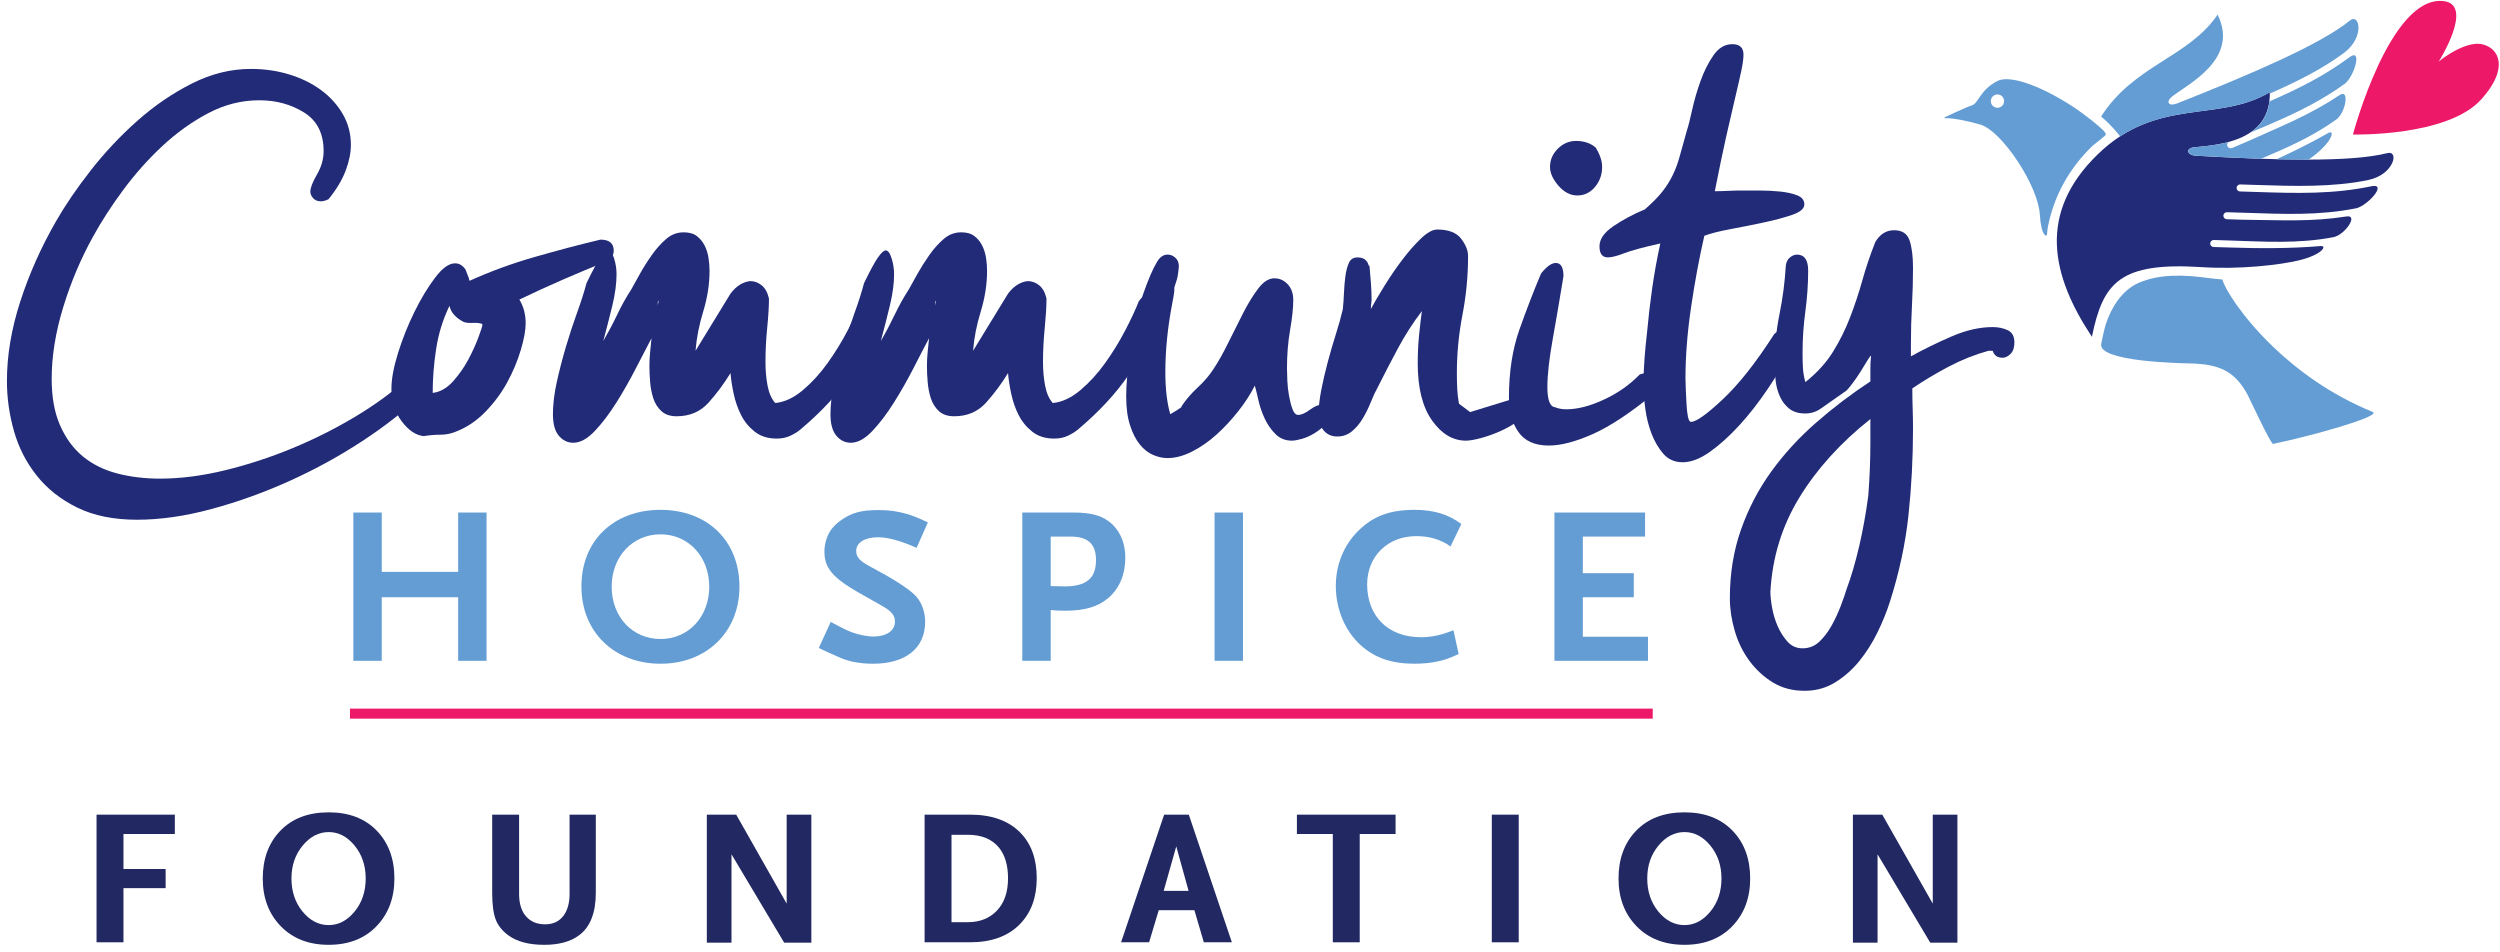 <svg viewBox="0 0 197 75" version="1.1" xmlns="http://www.w3.org/2000/svg" xmlns:xlink="http://www.w3.org/1999/xlink">
    <!-- Generator: Sketch 3.7.1 (28215) - http://www.bohemiancoding.com/sketch -->
    <title>Community Hospice Foundation</title>
    <desc>Created with Sketch.</desc>
    <defs></defs>
    <g id="Welcome" stroke="none" stroke-width="1" fill="none" fill-rule="evenodd">
        <g id="Desktop" transform="translate(-45, -20)">
            <g id="header">
                <g id="Group-3" transform="translate(45, 20)">
                    <g id="Foundation_vert" transform="translate(7, 64)" fill="#212862">
                        <g id="Group-4">
                            <polygon id="Fill-36" points="6.777 1.719 2.729 1.719 2.729 4.477 6.052 4.477 6.052 5.986 2.729 5.986 2.729 10.253 0.608 10.253 0.608 0.195 6.777 0.195"></polygon>
                            <path d="M21.817,5.225 C21.817,4.208 21.525,3.345 20.942,2.633 C20.359,1.923 19.678,1.567 18.9,1.567 C18.123,1.567 17.44,1.923 16.85,2.633 C16.261,3.345 15.967,4.208 15.967,5.225 C15.967,6.25 16.258,7.119 16.841,7.83 C17.425,8.542 18.111,8.897 18.9,8.897 C19.678,8.897 20.359,8.542 20.942,7.83 C21.525,7.119 21.817,6.25 21.817,5.225 M24.079,5.225 C24.079,6.759 23.607,8.013 22.665,8.989 C21.722,9.964 20.467,10.451 18.9,10.451 C17.333,10.451 16.076,9.964 15.127,8.989 C14.179,8.013 13.705,6.759 13.705,5.225 C13.705,3.67 14.17,2.413 15.101,1.452 C16.031,0.493 17.298,0.012 18.9,0.012 C20.491,0.012 21.752,0.493 22.683,1.452 C23.613,2.413 24.079,3.67 24.079,5.225" id="Fill-37"></path>
                            <path d="M39.95,6.337 C39.95,7.932 39.508,9.054 38.624,9.705 C37.952,10.203 37.039,10.452 35.885,10.452 C34.683,10.452 33.74,10.203 33.057,9.705 C32.574,9.349 32.241,8.93 32.058,8.448 C31.876,7.965 31.784,7.262 31.784,6.337 L31.784,0.195 L33.905,0.195 L33.905,6.444 C33.905,7.205 34.088,7.795 34.453,8.212 C34.819,8.628 35.319,8.836 35.955,8.836 C36.591,8.836 37.081,8.603 37.422,8.135 C37.729,7.709 37.882,7.145 37.882,6.444 L37.882,0.195 L39.95,0.195 L39.95,6.337 Z" id="Fill-38"></path>
                            <polygon id="Fill-39" points="56.934 10.284 54.795 10.284 50.642 3.319 50.642 10.284 48.698 10.284 48.698 0.195 51.013 0.195 54.989 7.205 54.989 0.195 56.934 0.195"></polygon>
                            <path d="M72.433,5.209 C72.433,4.193 72.197,3.391 71.726,2.801 C71.172,2.121 70.348,1.78 69.252,1.78 L67.979,1.78 L67.979,8.669 L69.252,8.669 C70.218,8.669 70.989,8.361 71.567,7.747 C72.144,7.132 72.433,6.287 72.433,5.209 M74.695,5.194 C74.695,6.708 74.253,7.917 73.37,8.821 C72.439,9.776 71.125,10.253 69.429,10.253 L65.858,10.253 L65.858,0.195 L69.446,0.195 C71.143,0.195 72.457,0.662 73.388,1.598 C74.259,2.481 74.695,3.68 74.695,5.194" id="Fill-40"></path>
                            <path d="M86.66,6.199 L85.689,2.695 L84.699,6.199 L86.66,6.199 Z M90.071,10.253 L87.862,10.253 L87.119,7.724 L84.309,7.724 L83.549,10.253 L81.341,10.253 L84.734,0.195 L86.678,0.195 L90.071,10.253 Z" id="Fill-41"></path>
                            <polygon id="Fill-42" points="102.972 1.719 100.146 1.719 100.146 10.253 98.025 10.253 98.025 1.719 95.196 1.719 95.196 0.195 102.972 0.195"></polygon>
                            <polygon id="Fill-43" points="110.554 10.253 112.675 10.253 112.675 0.195 110.554 0.195"></polygon>
                            <path d="M128.652,5.225 C128.652,4.208 128.361,3.345 127.777,2.633 C127.193,1.923 126.513,1.567 125.737,1.567 C124.958,1.567 124.274,1.923 123.686,2.633 C123.097,3.345 122.803,4.208 122.803,5.225 C122.803,6.25 123.095,7.119 123.677,7.83 C124.261,8.542 124.947,8.897 125.737,8.897 C126.513,8.897 127.193,8.542 127.777,7.83 C128.361,7.119 128.652,6.25 128.652,5.225 M130.914,5.225 C130.914,6.759 130.443,8.013 129.501,8.989 C128.558,9.964 127.304,10.451 125.737,10.451 C124.169,10.451 122.911,9.964 121.962,8.989 C121.015,8.013 120.54,6.759 120.54,5.225 C120.54,3.67 121.005,2.413 121.936,1.452 C122.867,0.493 124.133,0.012 125.737,0.012 C127.327,0.012 128.586,0.493 129.518,1.452 C130.449,2.413 130.914,3.67 130.914,5.225" id="Fill-44"></path>
                            <polygon id="Fill-45" points="147.244 10.284 145.105 10.284 140.952 3.319 140.952 10.284 139.009 10.284 139.009 0.195 141.323 0.195 145.301 7.205 145.301 0.195 147.244 0.195"></polygon>
                        </g>
                    </g>
                    <g id="CH-logo" transform="translate(0, 3)">
                        <g id="Group-59">
                            <path d="M25.887,12.698 C25.666,12.808 25.464,12.863 25.282,12.863 C25.024,12.863 24.821,12.78 24.675,12.616 C24.528,12.451 24.455,12.278 24.455,12.094 C24.455,11.802 24.629,11.353 24.978,10.749 C25.327,10.145 25.501,9.532 25.501,8.909 C25.501,7.519 24.987,6.503 23.959,5.862 C22.93,5.223 21.755,4.902 20.434,4.902 C19.036,4.902 17.696,5.24 16.412,5.917 C15.126,6.595 13.924,7.454 12.803,8.498 C11.683,9.541 10.655,10.694 9.718,11.957 C8.782,13.22 7.983,14.455 7.323,15.663 C6.367,17.385 5.586,19.232 4.981,21.21 C4.375,23.186 4.072,25.071 4.072,26.864 C4.072,28.292 4.292,29.51 4.732,30.516 C5.174,31.522 5.77,32.338 6.523,32.96 C7.276,33.582 8.176,34.03 9.222,34.305 C10.269,34.579 11.399,34.716 12.611,34.716 C14.226,34.716 15.934,34.496 17.735,34.057 C19.534,33.619 21.296,33.041 23.023,32.328 C24.748,31.615 26.391,30.79 27.954,29.857 C29.514,28.924 30.863,27.945 32.002,26.919 C32.258,26.774 32.498,26.699 32.718,26.699 C33.195,26.699 33.434,26.919 33.434,27.359 C33.434,27.688 33.305,27.981 33.049,28.238 C31.837,29.41 30.34,30.581 28.559,31.751 C26.777,32.923 24.877,33.966 22.857,34.881 C20.837,35.797 18.781,36.537 16.688,37.105 C14.594,37.673 12.629,37.955 10.794,37.955 C8.956,37.955 7.387,37.635 6.083,36.996 C4.778,36.354 3.714,35.513 2.888,34.469 C2.061,33.426 1.463,32.255 1.097,30.955 C0.729,29.656 0.546,28.347 0.546,27.029 C0.546,25.017 0.895,22.93 1.593,20.771 C2.29,18.611 3.227,16.506 4.403,14.455 C5.137,13.175 6.055,11.829 7.156,10.42 C8.258,9.011 9.48,7.711 10.821,6.521 C12.161,5.332 13.594,4.352 15.117,3.584 C16.641,2.815 18.193,2.43 19.772,2.43 C20.837,2.43 21.847,2.577 22.803,2.87 C23.757,3.163 24.592,3.575 25.308,4.105 C26.024,4.636 26.594,5.267 27.017,5.999 C27.438,6.732 27.65,7.537 27.65,8.415 C27.65,9.038 27.512,9.715 27.238,10.447 C26.961,11.179 26.511,11.93 25.887,12.698" id="Fill-34" fill="#222B78"></path>
                            <path d="M36.52,22.362 C35.895,22.032 35.528,21.612 35.418,21.1 C34.903,22.161 34.555,23.287 34.371,24.476 C34.187,25.666 34.096,26.828 34.096,27.962 C34.683,27.89 35.216,27.587 35.693,27.057 C36.17,26.526 36.576,25.95 36.905,25.328 C37.236,24.705 37.502,24.118 37.704,23.57 C37.906,23.02 38.007,22.71 38.007,22.637 L38.007,22.527 C37.786,22.453 37.529,22.426 37.236,22.445 C36.942,22.463 36.704,22.436 36.52,22.362 L36.52,22.362 Z M36.96,19.012 C36.96,19.049 36.978,19.086 37.015,19.122 C38.63,18.39 40.329,17.768 42.112,17.256 C43.893,16.743 45.627,16.286 47.316,15.882 C48.015,15.882 48.363,16.176 48.363,16.761 C48.363,17.091 48.18,17.365 47.813,17.585 C46.637,18.062 45.48,18.545 44.343,19.04 C43.204,19.534 42.065,20.056 40.927,20.605 C41.257,21.154 41.422,21.776 41.422,22.471 C41.422,23.02 41.294,23.726 41.037,24.586 C40.78,25.446 40.421,26.298 39.964,27.14 C39.503,27.981 38.925,28.758 38.227,29.473 C37.529,30.186 36.739,30.708 35.858,31.038 C35.49,31.184 35.096,31.257 34.674,31.257 C34.251,31.257 33.82,31.294 33.38,31.367 C32.754,31.294 32.176,30.901 31.644,30.186 C31.111,29.473 30.845,28.621 30.845,27.633 C30.845,26.864 31.019,25.922 31.368,24.805 C31.718,23.689 32.148,22.609 32.663,21.566 C33.177,20.523 33.718,19.626 34.29,18.876 C34.858,18.126 35.381,17.75 35.858,17.75 C36.189,17.75 36.465,17.915 36.685,18.244 L36.96,18.957 L36.96,19.012 Z" id="Fill-35" fill="#222B78"></path>
                            <path d="M51.89,20.687 C51.853,20.724 51.835,20.761 51.835,20.797 L51.835,21.071 L51.89,20.743 L51.89,20.687 Z M46.216,19.314 C46.692,18.327 47.06,17.649 47.317,17.284 C47.574,16.918 47.776,16.734 47.924,16.734 C48.107,16.734 48.263,16.945 48.392,17.365 C48.521,17.787 48.584,18.199 48.584,18.601 C48.584,19.334 48.475,20.157 48.255,21.071 C48.033,21.987 47.793,22.921 47.538,23.873 C47.941,23.177 48.309,22.481 48.64,21.786 C48.97,21.09 49.338,20.431 49.742,19.809 C49.925,19.479 50.155,19.067 50.43,18.573 C50.705,18.079 51.017,17.585 51.367,17.091 C51.715,16.596 52.091,16.176 52.497,15.829 C52.899,15.48 53.358,15.307 53.873,15.307 C54.314,15.307 54.662,15.407 54.92,15.609 C55.177,15.81 55.378,16.057 55.526,16.349 C55.672,16.643 55.774,16.963 55.829,17.311 C55.884,17.659 55.912,17.997 55.912,18.327 C55.912,19.389 55.746,20.458 55.416,21.538 C55.085,22.618 54.883,23.653 54.809,24.64 L57.564,20.138 C58.004,19.553 58.518,19.224 59.106,19.15 C59.438,19.15 59.74,19.259 60.015,19.479 C60.291,19.699 60.483,20.048 60.594,20.523 C60.594,21.145 60.547,21.915 60.456,22.828 C60.364,23.744 60.319,24.64 60.319,25.519 C60.319,26.178 60.373,26.801 60.483,27.386 C60.594,27.972 60.795,28.429 61.089,28.759 C61.824,28.686 62.55,28.347 63.267,27.743 C63.982,27.139 64.634,26.425 65.221,25.602 C65.808,24.778 66.332,23.927 66.792,23.048 C67.25,22.169 67.608,21.402 67.866,20.743 C68.122,20.377 68.398,20.194 68.692,20.194 C68.948,20.194 69.169,20.285 69.353,20.468 C69.536,20.651 69.629,20.907 69.629,21.236 C68.967,23.25 68.122,25.007 67.095,26.508 C66.066,28.01 64.725,29.455 63.073,30.845 C62.853,31.03 62.586,31.194 62.274,31.34 C61.962,31.486 61.603,31.56 61.2,31.56 C60.502,31.56 59.924,31.376 59.465,31.01 C59.005,30.645 58.647,30.205 58.391,29.692 C58.133,29.179 57.94,28.622 57.812,28.018 C57.683,27.413 57.6,26.874 57.564,26.398 C57.049,27.24 56.471,28.018 55.829,28.732 C55.185,29.445 54.349,29.802 53.322,29.802 C52.808,29.802 52.404,29.665 52.111,29.391 C51.815,29.115 51.605,28.777 51.476,28.375 C51.348,27.972 51.265,27.542 51.228,27.084 C51.192,26.627 51.174,26.215 51.174,25.849 C51.174,25.483 51.192,25.117 51.228,24.751 C51.265,24.385 51.302,24.019 51.339,23.653 C51.009,24.275 50.604,25.053 50.127,25.986 C49.65,26.919 49.135,27.825 48.584,28.703 C48.033,29.582 47.464,30.333 46.877,30.956 C46.289,31.578 45.72,31.889 45.168,31.889 C44.728,31.889 44.351,31.705 44.039,31.34 C43.726,30.974 43.571,30.406 43.571,29.638 C43.571,28.868 43.673,28.027 43.873,27.112 C44.075,26.198 44.315,25.272 44.59,24.339 C44.866,23.406 45.159,22.509 45.471,21.649 C45.783,20.789 46.031,20.011 46.216,19.314 L46.216,19.314 Z" id="Fill-36" fill="#222B78"></path>
                            <path d="M73.759,20.687 C73.723,20.724 73.705,20.761 73.705,20.797 L73.705,21.071 L73.759,20.743 L73.759,20.687 Z M68.085,19.314 C68.562,18.327 68.929,17.649 69.187,17.284 C69.443,16.918 69.646,16.734 69.794,16.734 C69.977,16.734 70.133,16.945 70.261,17.365 C70.391,17.787 70.454,18.199 70.454,18.601 C70.454,19.334 70.345,20.157 70.124,21.071 C69.903,21.987 69.665,22.921 69.408,23.873 C69.812,23.177 70.178,22.481 70.51,21.786 C70.84,21.09 71.207,20.431 71.612,19.809 C71.795,19.479 72.024,19.067 72.299,18.573 C72.575,18.079 72.887,17.585 73.237,17.091 C73.584,16.596 73.961,16.176 74.366,15.829 C74.769,15.48 75.228,15.307 75.743,15.307 C76.184,15.307 76.532,15.407 76.79,15.609 C77.046,15.81 77.248,16.057 77.396,16.349 C77.541,16.643 77.644,16.963 77.699,17.311 C77.754,17.659 77.781,17.997 77.781,18.327 C77.781,19.389 77.616,20.458 77.286,21.538 C76.955,22.618 76.753,23.653 76.679,24.64 L79.434,20.138 C79.874,19.553 80.389,19.224 80.976,19.15 C81.307,19.15 81.609,19.259 81.885,19.479 C82.162,19.699 82.354,20.048 82.464,20.523 C82.464,21.145 82.416,21.915 82.327,22.828 C82.235,23.744 82.188,24.64 82.188,25.519 C82.188,26.178 82.243,26.801 82.354,27.386 C82.464,27.972 82.665,28.429 82.959,28.759 C83.694,28.686 84.42,28.347 85.136,27.743 C85.852,27.139 86.503,26.425 87.091,25.602 C87.679,24.778 88.202,23.927 88.661,23.048 C89.12,22.169 89.479,21.402 89.736,20.743 C89.993,20.377 90.267,20.194 90.562,20.194 C90.818,20.194 91.04,20.285 91.223,20.468 C91.406,20.651 91.499,20.907 91.499,21.236 C90.837,23.25 89.993,25.007 88.964,26.508 C87.936,28.01 86.595,29.455 84.943,30.845 C84.721,31.03 84.456,31.194 84.144,31.34 C83.832,31.486 83.474,31.56 83.071,31.56 C82.373,31.56 81.794,31.376 81.334,31.01 C80.875,30.645 80.517,30.205 80.26,29.692 C80.003,29.179 79.811,28.622 79.681,28.018 C79.553,27.413 79.47,26.874 79.434,26.398 C78.919,27.24 78.341,28.018 77.699,28.732 C77.055,29.445 76.22,29.802 75.191,29.802 C74.678,29.802 74.274,29.665 73.981,29.391 C73.686,29.115 73.475,28.777 73.346,28.375 C73.218,27.972 73.135,27.542 73.098,27.084 C73.061,26.627 73.043,26.215 73.043,25.849 C73.043,25.483 73.061,25.117 73.098,24.751 C73.135,24.385 73.172,24.019 73.21,23.653 C72.878,24.275 72.473,25.053 71.997,25.986 C71.519,26.919 71.005,27.825 70.454,28.703 C69.903,29.582 69.334,30.333 68.747,30.956 C68.159,31.578 67.59,31.889 67.039,31.889 C66.597,31.889 66.221,31.705 65.909,31.34 C65.597,30.974 65.441,30.406 65.441,29.638 C65.441,28.868 65.542,28.027 65.744,27.112 C65.946,26.198 66.185,25.272 66.46,24.339 C66.736,23.406 67.029,22.509 67.342,21.649 C67.654,20.789 67.902,20.011 68.085,19.314 L68.085,19.314 Z" id="Fill-37" fill="#222B78"></path>
                            <path d="M91.187,17.611 C91.407,17.246 91.683,17.062 92.013,17.062 C92.232,17.062 92.434,17.144 92.619,17.31 C92.802,17.474 92.894,17.703 92.894,17.996 C92.894,18.07 92.82,18.775 92.747,18.995 C92.306,20.349 92.747,18.995 92.38,20.879 C92.013,22.766 91.829,24.585 91.829,26.342 C91.829,27.625 91.957,28.723 92.215,29.638 C92.545,29.454 92.839,29.272 93.095,29.088 L93.095,29.033 C93.426,28.521 93.848,28.027 94.362,27.551 C94.877,27.075 95.299,26.581 95.629,26.069 C95.997,25.519 96.382,24.833 96.786,24.009 C97.191,23.186 97.585,22.4 97.971,21.648 C98.356,20.899 98.751,20.258 99.157,19.727 C99.559,19.196 99.983,18.931 100.423,18.931 C100.827,18.931 101.176,19.086 101.469,19.397 C101.762,19.708 101.909,20.121 101.909,20.632 C101.909,21.255 101.828,22.042 101.661,22.993 C101.496,23.946 101.414,24.953 101.414,26.014 C101.414,26.27 101.423,26.599 101.442,27.002 C101.46,27.406 101.505,27.808 101.579,28.209 C101.652,28.614 101.744,28.96 101.855,29.252 C101.965,29.546 102.111,29.693 102.295,29.693 C102.552,29.693 102.864,29.555 103.232,29.281 C103.599,29.006 103.948,28.869 104.278,28.869 C104.463,28.869 104.6,28.97 104.692,29.171 C104.784,29.372 104.829,29.51 104.829,29.582 C104.829,29.912 104.701,30.206 104.444,30.462 C104.186,30.717 103.894,30.946 103.563,31.148 C103.232,31.349 102.903,31.495 102.57,31.587 C102.241,31.678 101.983,31.724 101.8,31.724 C101.284,31.724 100.853,31.55 100.505,31.203 C100.155,30.855 99.872,30.443 99.651,29.967 C99.432,29.491 99.266,29.006 99.157,28.512 C99.046,28.018 98.953,27.642 98.88,27.386 C98.549,28.044 98.118,28.714 97.585,29.391 C97.052,30.068 96.484,30.68 95.877,31.23 C95.272,31.779 94.629,32.226 93.95,32.575 C93.27,32.922 92.619,33.097 91.994,33.097 C91.627,33.097 91.251,33.015 90.865,32.849 C90.479,32.684 90.13,32.41 89.818,32.026 C89.506,31.642 89.248,31.139 89.048,30.516 C88.844,29.893 88.743,29.125 88.743,28.209 C88.743,27.295 88.844,26.215 89.048,24.97 C89.248,23.726 89.515,22.472 89.846,21.209 C90.176,19.946 89.727,21.181 90.112,20.082 C90.498,18.984 90.856,18.16 91.187,17.611" id="Fill-38" fill="#222B78"></path>
                            <path d="M107.914,17.942 C107.951,18.381 107.987,18.82 108.025,19.259 C108.06,19.699 108.08,20.138 108.08,20.577 C108.08,20.687 108.07,20.807 108.052,20.935 C108.034,21.063 108.025,21.2 108.025,21.346 C108.281,20.871 108.63,20.276 109.071,19.562 C109.512,18.848 109.98,18.161 110.476,17.503 C110.972,16.844 111.468,16.277 111.964,15.801 C112.46,15.326 112.89,15.087 113.258,15.087 C114.139,15.087 114.763,15.326 115.131,15.801 C115.498,16.277 115.683,16.734 115.683,17.173 C115.683,18.748 115.536,20.295 115.241,21.813 C114.947,23.333 114.801,24.86 114.801,26.398 C114.801,26.801 114.808,27.204 114.828,27.605 C114.846,28.01 114.893,28.412 114.966,28.814 L115.848,29.472 L118.876,28.54 C119.098,28.466 119.243,28.429 119.318,28.429 C119.942,28.429 120.254,28.723 120.254,29.308 C120.254,29.564 120.061,29.84 119.677,30.132 C119.291,30.426 118.842,30.69 118.326,30.928 C117.812,31.166 117.288,31.358 116.757,31.504 C116.224,31.65 115.81,31.724 115.517,31.724 C114.489,31.724 113.596,31.194 112.845,30.132 C112.092,29.071 111.717,27.57 111.717,25.629 C111.717,24.86 111.752,24.111 111.826,23.378 C111.9,22.646 111.973,22.025 112.046,21.512 C111.348,22.427 110.723,23.397 110.173,24.421 C109.623,25.447 109.09,26.471 108.576,27.496 C108.392,27.825 108.207,28.219 108.025,28.677 C107.841,29.134 107.629,29.564 107.391,29.967 C107.151,30.371 106.868,30.709 106.537,30.983 C106.207,31.257 105.821,31.395 105.38,31.395 C104.976,31.395 104.645,31.267 104.389,31.01 C104.131,30.754 103.966,30.371 103.893,29.857 C103.893,29.199 103.966,28.495 104.114,27.743 C104.26,26.993 104.435,26.243 104.637,25.491 C104.838,24.742 105.049,24.019 105.27,23.322 C105.491,22.627 105.673,21.969 105.821,21.346 L105.821,21.291 C105.857,20.962 105.884,20.569 105.903,20.111 C105.922,19.653 105.958,19.214 106.013,18.793 C106.07,18.373 106.16,18.016 106.289,17.722 C106.418,17.43 106.647,17.284 106.979,17.284 C107.455,17.284 107.749,17.503 107.859,17.942 L107.914,17.942 Z" id="Fill-39" fill="#222B78"></path>
                            <path d="M125.732,8.618 C126.074,9.165 126.247,9.676 126.247,10.152 C126.247,10.766 126.055,11.295 125.681,11.738 C125.303,12.182 124.84,12.403 124.296,12.403 C123.747,12.403 123.252,12.146 122.807,11.635 C122.361,11.123 122.141,10.63 122.141,10.152 C122.141,9.608 122.344,9.129 122.755,8.72 C123.167,8.31 123.646,8.106 124.194,8.106 C124.809,8.106 125.322,8.276 125.732,8.618 M121.439,18.545 C121.88,17.997 122.266,17.722 122.595,17.722 C122.999,17.722 123.202,18.07 123.202,18.765 C122.907,20.56 122.624,22.225 122.348,23.762 C122.073,25.3 121.934,26.545 121.934,27.496 C121.934,28.521 122.136,29.052 122.541,29.088 C122.796,29.199 123.093,29.253 123.422,29.253 C124.303,29.253 125.296,28.998 126.397,28.485 C127.498,27.972 128.436,27.313 129.207,26.508 C129.427,26.435 129.592,26.398 129.701,26.398 C129.96,26.398 130.179,26.489 130.363,26.672 C130.546,26.856 130.639,27.075 130.639,27.331 C130.639,27.515 130.546,27.734 130.363,27.99 C128.491,29.528 126.874,30.598 125.515,31.203 C124.156,31.807 122.999,32.109 122.045,32.109 C120.943,32.109 120.145,31.751 119.649,31.038 C119.152,30.324 118.905,29.418 118.905,28.319 C118.905,26.307 119.18,24.523 119.732,22.966 C120.281,21.411 120.85,19.937 121.439,18.545" id="Fill-40" fill="#222B78"></path>
                            <path d="M129.785,23.213 C129.895,22.005 130.033,20.825 130.198,19.671 C130.364,18.518 130.575,17.357 130.831,16.185 C129.51,16.478 128.564,16.734 127.995,16.953 C127.425,17.173 126.994,17.283 126.701,17.283 C126.26,17.283 126.039,16.99 126.039,16.405 C126.039,15.855 126.397,15.334 127.113,14.839 C127.831,14.346 128.664,13.897 129.62,13.495 C130.208,12.982 130.666,12.516 130.997,12.094 C131.328,11.673 131.604,11.234 131.823,10.776 C132.044,10.319 132.227,9.816 132.374,9.267 C132.521,8.717 132.704,8.059 132.925,7.29 C133.037,6.961 133.173,6.421 133.338,5.67 C133.503,4.92 133.724,4.16 133.999,3.391 C134.274,2.622 134.614,1.946 135.019,1.36 C135.422,0.775 135.918,0.481 136.506,0.481 C137.093,0.481 137.387,0.755 137.387,1.304 C137.387,1.598 137.332,2.01 137.223,2.54 C137.112,3.071 136.955,3.758 136.755,4.599 C136.552,5.442 136.314,6.475 136.037,7.701 C135.763,8.928 135.46,10.384 135.128,12.067 C135.495,12.067 135.846,12.058 136.176,12.04 C136.506,12.021 136.837,12.012 137.166,12.012 L138.627,12.012 C139.195,12.012 139.747,12.04 140.28,12.094 C140.811,12.149 141.261,12.25 141.629,12.396 C141.996,12.543 142.182,12.78 142.182,13.11 C142.182,13.439 141.859,13.714 141.216,13.934 C140.573,14.153 139.82,14.355 138.957,14.537 C138.093,14.721 137.223,14.894 136.341,15.059 C135.46,15.224 134.779,15.398 134.301,15.581 C133.899,17.338 133.549,19.214 133.256,21.21 C132.962,23.204 132.815,25.081 132.815,26.837 C132.815,27.057 132.824,27.351 132.842,27.716 C132.861,28.082 132.879,28.457 132.898,28.841 C132.916,29.226 132.953,29.555 133.008,29.829 C133.062,30.104 133.145,30.242 133.256,30.242 C133.66,30.242 134.496,29.646 135.763,28.457 C137.03,27.268 138.38,25.555 139.811,23.323 C139.996,23.14 140.215,23.048 140.472,23.048 C140.729,23.048 140.949,23.131 141.134,23.296 C141.317,23.461 141.409,23.671 141.409,23.927 C141.409,24.111 141.317,24.33 141.134,24.586 C140.618,25.574 140.005,26.6 139.289,27.661 C138.573,28.723 137.828,29.675 137.058,30.516 C136.285,31.358 135.515,32.054 134.744,32.603 C133.971,33.152 133.256,33.426 132.595,33.426 C131.97,33.426 131.466,33.206 131.08,32.767 C130.694,32.328 130.382,31.797 130.143,31.175 C129.904,30.553 129.739,29.894 129.649,29.199 C129.555,28.504 129.51,27.88 129.51,27.332 C129.51,26.6 129.538,25.886 129.592,25.19 C129.649,24.495 129.71,23.836 129.785,23.213" id="Fill-41" fill="#222B78"></path>
                            <path d="M147.221,36.062 C147.332,34.633 147.386,33.224 147.386,31.834 L147.386,30.021 C145.035,31.889 143.171,33.947 141.794,36.198 C140.417,38.45 139.655,40.929 139.507,43.639 C139.507,43.969 139.553,44.389 139.644,44.902 C139.738,45.415 139.883,45.899 140.087,46.358 C140.288,46.814 140.545,47.216 140.858,47.565 C141.169,47.912 141.565,48.087 142.042,48.087 C142.556,48.087 142.996,47.912 143.364,47.565 C143.73,47.216 144.052,46.796 144.328,46.302 C144.603,45.808 144.842,45.295 145.044,44.765 C145.246,44.234 145.402,43.784 145.513,43.42 C145.88,42.431 146.21,41.306 146.504,40.043 C146.798,38.78 147.036,37.453 147.221,36.062 M140.72,17.942 C140.756,17.649 140.866,17.43 141.05,17.284 C141.234,17.136 141.417,17.063 141.601,17.063 C142.189,17.063 142.483,17.485 142.483,18.326 C142.483,19.389 142.408,20.459 142.262,21.539 C142.115,22.619 142.042,23.707 142.042,24.804 C142.042,25.209 142.05,25.593 142.069,25.959 C142.087,26.325 142.153,26.709 142.262,27.112 C143.18,26.379 143.905,25.583 144.438,24.723 C144.971,23.864 145.421,22.958 145.787,22.005 C146.154,21.055 146.476,20.084 146.752,19.096 C147.028,18.106 147.367,17.1 147.772,16.075 C148.139,15.454 148.634,15.142 149.258,15.142 C149.883,15.142 150.286,15.407 150.471,15.938 C150.653,16.469 150.745,17.192 150.745,18.106 C150.745,19.096 150.719,20.084 150.663,21.071 C150.609,22.06 150.58,23.048 150.58,24.037 L150.58,25.08 C151.573,24.531 152.637,24.009 153.776,23.516 C154.915,23.021 155.997,22.774 157.026,22.774 C157.467,22.774 157.86,22.857 158.21,23.021 C158.559,23.186 158.735,23.506 158.735,23.982 C158.735,24.385 158.633,24.688 158.431,24.887 C158.229,25.09 158.017,25.19 157.797,25.19 C157.392,25.19 157.137,25.008 157.026,24.641 L156.696,24.641 C155.631,24.934 154.594,25.347 153.585,25.876 C152.573,26.407 151.609,26.984 150.692,27.605 C150.692,28.155 150.698,28.695 150.719,29.226 C150.737,29.757 150.745,30.278 150.745,30.79 C150.745,33.097 150.626,35.366 150.388,37.599 C150.149,39.832 149.663,42.102 148.928,44.408 C148.671,45.212 148.34,46.028 147.936,46.852 C147.532,47.675 147.055,48.425 146.504,49.103 C145.954,49.778 145.319,50.337 144.603,50.776 C143.889,51.216 143.089,51.435 142.207,51.435 C141.252,51.435 140.417,51.216 139.7,50.776 C138.985,50.337 138.369,49.77 137.855,49.075 C137.34,48.378 136.954,47.593 136.699,46.714 C136.44,45.835 136.313,44.976 136.313,44.133 C136.313,42.192 136.605,40.391 137.194,38.725 C137.781,37.058 138.58,35.531 139.59,34.14 C140.599,32.748 141.774,31.468 143.117,30.297 C144.458,29.125 145.88,28.044 147.386,27.057 L147.386,26.014 C147.386,25.684 147.405,25.355 147.44,25.025 C147.405,25.025 147.312,25.145 147.166,25.381 C147.017,25.621 146.843,25.903 146.643,26.233 C146.44,26.562 146.229,26.875 146.008,27.166 C145.787,27.46 145.623,27.661 145.513,27.77 L143.475,29.199 C143.107,29.454 142.702,29.582 142.262,29.582 C141.746,29.582 141.334,29.464 141.023,29.226 C140.711,28.987 140.462,28.677 140.28,28.293 C140.095,27.908 139.976,27.478 139.921,27.001 C139.866,26.527 139.838,26.05 139.838,25.575 C139.838,24.293 139.967,23.021 140.224,21.759 C140.481,20.495 140.646,19.224 140.72,17.942" id="Fill-42" fill="#222B78"></path>
                            <polygon id="Fill-43" fill="#ED1867" points="130.235 52.838 27.578 52.838 27.578 53.63 130.235 53.63"></polygon>
                            <polygon id="Fill-44" fill="#639DD4" points="36.103 49.072 36.103 44.062 30.083 44.062 30.083 49.072 27.845 49.072 27.845 37.388 30.083 37.388 30.083 42.062 36.103 42.062 36.103 37.388 38.341 37.388 38.341 49.072"></polygon>
                            <path d="M52.052,39.105 C49.832,39.105 48.199,40.876 48.199,43.23 C48.199,45.602 49.832,47.354 52.052,47.354 C54.255,47.354 55.889,45.602 55.889,43.23 C55.889,40.876 54.255,39.105 52.052,39.105 M52.052,49.301 C48.393,49.301 45.818,46.787 45.818,43.23 C45.801,39.618 48.34,37.176 52.052,37.176 C55.746,37.176 58.269,39.618 58.269,43.23 C58.269,46.787 55.693,49.301 52.052,49.301" id="Fill-45" fill="#639DD4"></path>
                            <path d="M72.227,40.168 C70.984,39.618 69.972,39.336 69.191,39.336 C68.142,39.336 67.468,39.761 67.468,40.415 C67.468,40.911 67.752,41.212 68.587,41.654 C70.381,42.61 71.553,43.354 72.104,43.902 C72.601,44.399 72.902,45.177 72.902,45.991 C72.902,48.08 71.375,49.302 68.782,49.302 C68.427,49.302 68.072,49.284 67.734,49.231 C66.9,49.125 66.509,48.983 65.283,48.417 C65.124,48.346 64.858,48.222 64.52,48.062 L65.461,46.008 C66.314,46.469 66.669,46.646 67.13,46.824 C67.717,47.036 68.356,47.16 68.817,47.16 C69.847,47.16 70.522,46.699 70.522,45.991 C70.522,45.495 70.256,45.16 69.493,44.734 L67.681,43.708 C65.603,42.522 64.964,41.744 64.964,40.469 C64.964,39.885 65.141,39.282 65.425,38.84 C65.621,38.539 65.923,38.238 66.296,37.974 C67.148,37.388 67.877,37.194 69.244,37.194 C70.026,37.194 70.718,37.283 71.446,37.495 C72.014,37.672 72.334,37.796 73.116,38.167 L72.227,40.168 Z" id="Fill-46" fill="#639DD4"></path>
                            <path d="M84.358,39.283 L82.795,39.283 L82.795,43.177 L83.079,43.195 L83.363,43.195 C83.613,43.195 83.772,43.212 83.861,43.212 C85.601,43.212 86.365,42.575 86.365,41.141 C86.365,39.867 85.744,39.283 84.358,39.283 M87.342,44.115 C86.506,44.823 85.476,45.125 83.879,45.125 C83.435,45.125 83.186,45.106 82.795,45.071 L82.795,49.072 L80.557,49.072 L80.557,37.388 L84.571,37.388 C86.098,37.388 86.951,37.655 87.679,38.343 C88.337,39 88.674,39.884 88.674,40.964 C88.674,42.257 88.212,43.372 87.342,44.115" id="Fill-47" fill="#639DD4"></path>
                            <polygon id="Fill-48" fill="#639DD4" points="95.707 37.388 97.946 37.388 97.946 49.071 95.707 49.071"></polygon>
                            <path d="M114.303,40.061 C113.538,39.512 112.633,39.247 111.603,39.247 C109.347,39.247 107.731,40.84 107.731,43.053 C107.731,45.567 109.401,47.213 111.958,47.213 C112.793,47.213 113.485,47.072 114.533,46.664 L114.942,48.54 C114.196,48.877 113.894,48.983 113.361,49.107 C112.793,49.231 112.171,49.301 111.478,49.301 C109.649,49.301 108.335,48.842 107.234,47.85 C105.991,46.735 105.262,45 105.262,43.177 C105.262,41.477 105.901,39.937 107.057,38.804 C108.228,37.654 109.542,37.176 111.478,37.176 C112.97,37.176 114.143,37.53 115.154,38.292 L114.303,40.061 Z" id="Fill-49" fill="#639DD4"></path>
                            <polygon id="Fill-50" fill="#639DD4" points="122.49 49.072 122.49 37.388 129.63 37.388 129.63 39.282 124.728 39.282 124.728 42.168 128.741 42.168 128.741 44.062 124.728 44.062 124.728 47.176 129.861 47.176 129.861 49.072"></polygon>
                        </g>
                    </g>
                    <g id="bird" transform="translate(153, 0)">
                        <path d="M12.299,12.164 C16.986,7.61 21.79,9.693 25.859,7.263 C25.961,11.162 21.821,11.415 19.903,11.607 C19.191,11.678 19.326,12.23 20.019,12.27 C26.359,12.631 32.249,12.797 35.109,12.068 C36.086,11.818 35.648,13.754 33.643,14.179 C30.839,14.773 27.683,14.669 24.769,14.573 C24.338,14.559 23.911,14.545 23.526,14.534 C23.373,14.53 23.247,14.65 23.243,14.803 C23.238,14.955 23.358,15.083 23.511,15.087 C23.943,15.098 24.344,15.112 24.752,15.126 C28.077,15.235 30.83,15.312 33.931,14.665 C35.089,14.481 33.616,16.155 32.7,16.406 C29.7,17.003 26.979,16.869 23.73,16.762 C23.298,16.748 22.872,16.734 22.486,16.723 C22.334,16.719 22.206,16.839 22.202,16.991 C22.197,17.144 22.319,17.271 22.472,17.276 C22.901,17.287 23.305,17.301 23.713,17.314 C26.764,17.345 29.117,17.495 31.899,17.057 C32.892,16.901 31.766,18.512 30.889,18.685 C28.15,19.224 25.373,19.039 22.69,18.951 C22.259,18.936 21.831,18.922 21.447,18.912 C21.295,18.908 21.166,19.028 21.163,19.181 C21.159,19.333 21.28,19.46 21.432,19.465 C21.863,19.476 22.265,19.49 22.673,19.503 C25.012,19.58 27.468,19.591 29.863,19.39 C30.41,19.344 29.974,20.08 28.146,20.519 C26.61,20.888 23.431,21.242 20.545,21.053 C14.026,20.627 12.717,22.266 11.843,26.54 C8.653,21.735 7.521,16.807 12.299,12.164" id="Fill-51" fill="#222B78"></path>
                        <path d="M32.412,10.6 C32.412,10.6 39.867,10.791 42.528,7.824 C45.189,4.855 43.411,3.294 42.015,3.459 C40.619,3.623 39.17,4.854 39.17,4.854 C39.17,4.854 42.012,0.366 39.55,0.086 C35.329,-0.397 32.412,10.6 32.412,10.6" id="Fill-52" fill="#ED1867"></path>
                        <path d="M29.398,12.22 C30.871,11.054 30.957,10.202 30.48,10.474 C29.158,11.227 27.778,11.913 26.397,12.547 C27.272,12.568 28.117,12.58 28.919,12.577 C29.094,12.452 29.258,12.331 29.398,12.22" id="Fill-53" fill="#639DD4"></path>
                        <path d="M24.335,10.446 C27.101,9.276 29.474,8.27 31.801,6.574 C32.525,5.961 33.157,3.823 32.184,4.477 C30.154,5.987 28.13,6.985 25.838,7.988 C25.691,9.153 25.107,9.927 24.335,10.446" id="Fill-54" fill="#639DD4"></path>
                        <path d="M20.031,12.27 C21.797,12.37 23.527,12.456 25.167,12.511 C27.207,11.652 29.273,10.74 31.115,9.403 C31.837,8.879 32.181,6.943 31.346,7.502 C29.006,9.068 26.807,9.921 24.026,11.177 C23.65,11.337 23.279,11.494 22.885,11.663 C22.745,11.724 22.581,11.659 22.521,11.519 C22.469,11.398 22.514,11.264 22.616,11.19 C21.63,11.457 20.623,11.536 19.917,11.607 C19.203,11.678 19.339,12.23 20.031,12.27" id="Fill-55" fill="#639DD4"></path>
                        <path d="M25.872,7.37 C27.93,6.463 29.996,5.446 31.717,4.158 C33.359,2.929 32.942,0.988 32.16,1.626 C29.873,3.489 24.458,5.814 18.553,8.152 C17.909,8.409 17.609,8.043 18.171,7.6 C19.429,6.607 23.48,4.65 21.748,1.155 C19.429,4.555 15.176,5.102 12.566,9.185 C12.953,9.495 13.46,9.982 14.074,10.745 C18.189,8.06 22.312,9.389 25.872,7.263 C25.873,7.3 25.871,7.334 25.872,7.37" id="Fill-56" fill="#639DD4"></path>
                        <path d="M4.016,7.609 C3.818,7.82 3.829,8.153 4.041,8.351 C4.253,8.549 4.586,8.538 4.783,8.326 C4.981,8.114 4.97,7.782 4.758,7.583 C4.547,7.386 4.214,7.397 4.016,7.609 M2.394,8.301 C2.886,8.151 3.026,7.107 4.353,6.402 C5.679,5.697 9.091,7.457 11.057,8.901 C11.527,9.246 11.994,9.6 12.427,9.99 C12.575,10.124 12.914,10.381 12.939,10.605 C12.952,10.668 11.98,11.404 11.88,11.501 C10.051,13.269 8.819,15.471 8.357,17.971 C8.35,18.013 8.303,18.554 8.273,18.565 C8.273,18.565 7.854,18.727 7.735,16.867 C7.59,14.624 4.756,10.308 3.036,9.811 C2.029,9.521 0.738,9.265 0.261,9.321 L0.212,9.258 C0.43,9.155 1.938,8.44 2.394,8.301" id="Fill-57" fill="#639DD4"></path>
                        <path d="M26.123,34.979 C29.098,34.364 34.775,32.786 33.955,32.453 C30.654,31.112 28.02,29.156 26.081,27.289 C23.587,24.886 22.248,22.63 22.128,22.023 C21.833,21.991 21.522,21.979 21.204,21.933 C19.008,21.619 17.138,21.589 15.516,22.295 C14.212,22.863 13.345,24.255 12.929,25.579 C12.798,25.993 12.683,26.602 12.577,27.087 C12.261,28.525 19.012,28.625 19.62,28.64 C21.78,28.693 23.071,29.188 24.089,31.068 C24.264,31.39 25.937,35.017 26.123,34.979" id="Fill-58" fill="#639DD4"></path>
                    </g>
                </g>
            </g>
        </g>
    </g>
</svg>